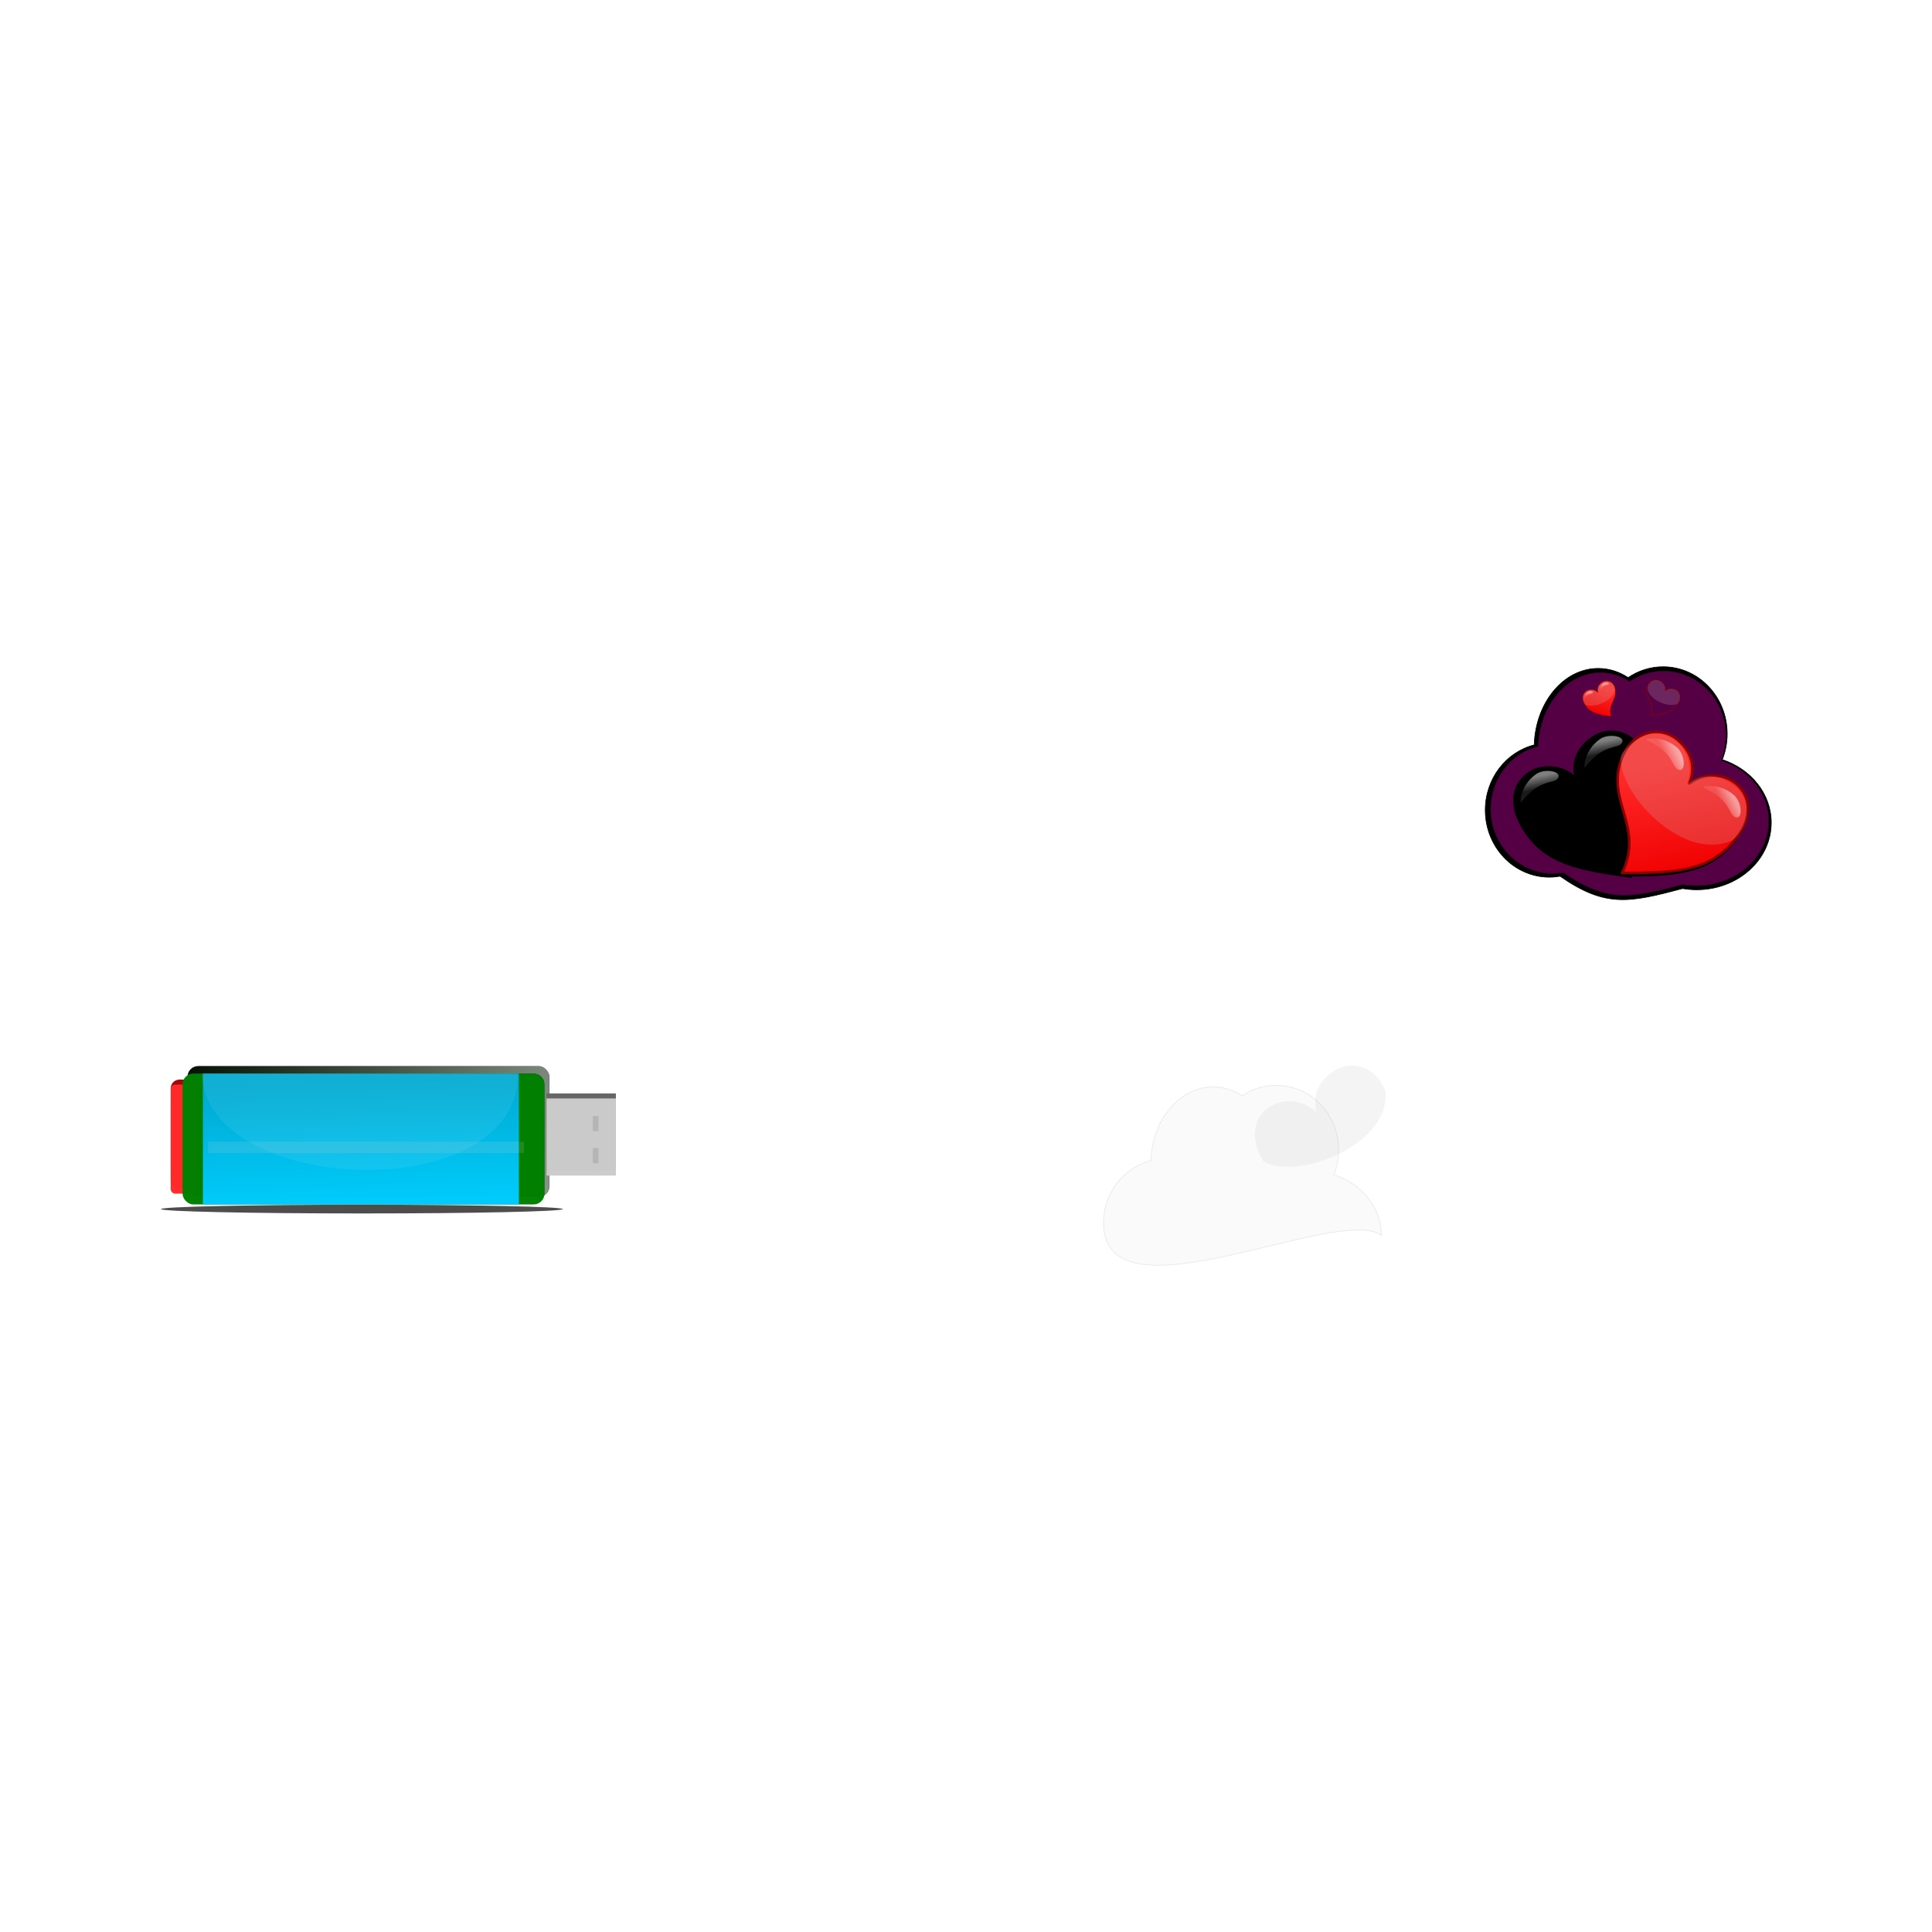 <svg:svg xmlns:dc="http://purl.org/dc/elements/1.1/" xmlns:ns1="http://sodipodi.sourceforge.net/DTD/sodipodi-0.dtd" xmlns:ns2="http://www.inkscape.org/namespaces/inkscape" xmlns:ns3="http://www.w3.org/1999/xlink" xmlns:ns5="http://creativecommons.org/ns#" xmlns:rdf="http://www.w3.org/1999/02/22-rdf-syntax-ns#" xmlns:svg="http://www.w3.org/2000/svg" height="1542.57" id="svg2" version="1.1" viewBox="-120.784 -851.205 1542.57 1542.57" width="1542.57" ns1:docname="New document 1" ns2:version="0.48.1 ">
  <svg:defs id="defs4">
    <svg:filter color-interpolation-filters="sRGB" height="1.251" id="filter4534" width="1.203" x="-.101" y="-.126" ns2:collect="always">
      <svg:feGaussianBlur id="feGaussianBlur4536" stdDeviation="19.198" ns2:collect="always" />
    </svg:filter>
    <svg:filter color-interpolation-filters="sRGB" height="1.262" id="filter4452" width="1.164" x="-.082" y="-.131" ns2:collect="always">
      <svg:feGaussianBlur id="feGaussianBlur4454" stdDeviation="12.967" ns2:collect="always" />
    </svg:filter>
    <svg:linearGradient id="linearGradient3518-4">
      <svg:stop id="stop3520-2" offset="0" style="stop-color:#ffffff;stop-opacity:.771" />
      <svg:stop id="stop3522-0" offset="1" style="stop-color:#ffffff;stop-opacity:.157" />
    </svg:linearGradient>
    <svg:linearGradient id="linearGradient3653">
      <svg:stop id="stop3655" offset="0" style="stop-color:#ff2929" />
      <svg:stop id="stop3657" offset="1" style="stop-color:#f00000" />
      <svg:stop id="stop3659" offset="1" style="stop-color:#820000" />
    </svg:linearGradient>
    <svg:linearGradient gradientTransform="matrix(-.368 .205 .205 .368 633.07 21.953)" gradientUnits="userSpaceOnUse" id="linearGradient5003" x1="273.75" x2="606.04" y1="436.17" y2="721.99" ns2:collect="always" ns3:href="#linearGradient3653" />
    <svg:linearGradient gradientTransform="matrix(.421 0 0 .421 415.89 108.72)" gradientUnits="userSpaceOnUse" id="linearGradient5005" x1="250" x2="260" y1="355.22" y2="402.54" ns2:collect="always" ns3:href="#linearGradient3518-4" />
    <svg:linearGradient gradientTransform="matrix(.421 0 0 .421 520.38 51.381)" gradientUnits="userSpaceOnUse" id="linearGradient5007" x1="250" x2="260" y1="355.22" y2="402.54" ns2:collect="always" ns3:href="#linearGradient3518-4" />
    <svg:linearGradient gradientTransform="matrix(.05 .199 -.199 .05 1346.2 -163.86)" gradientUnits="userSpaceOnUse" id="linearGradient5027" x1="250" x2="260" y1="355.22" y2="402.54" ns2:collect="always" ns3:href="#linearGradient3518-4" />
    <svg:linearGradient gradientTransform="matrix(.05 .199 -.199 .05 1391.5 -125.93)" gradientUnits="userSpaceOnUse" id="linearGradient5030" x1="250" x2="260" y1="355.22" y2="402.54" ns2:collect="always" ns3:href="#linearGradient3518-4" />
    <svg:linearGradient gradientTransform="matrix(.206 0 0 .206 1180.6 -182.93)" gradientUnits="userSpaceOnUse" id="linearGradient5033" x1="250" x2="260" y1="355.22" y2="402.54" ns2:collect="always" ns3:href="#linearGradient3518-4" />
    <svg:linearGradient gradientTransform="matrix(.206 0 0 .206 1129.6 -154.95)" gradientUnits="userSpaceOnUse" id="linearGradient5036" x1="250" x2="260" y1="355.22" y2="402.54" ns2:collect="always" ns3:href="#linearGradient3518-4" />
    <svg:linearGradient gradientTransform="matrix(.164 .123 -.123 .164 1283.6 -194.47)" gradientUnits="userSpaceOnUse" id="linearGradient5044" x1="273.75" x2="606.04" y1="436.17" y2="721.99" ns2:collect="always" ns3:href="#linearGradient3653" />
    <svg:filter color-interpolation-filters="sRGB" id="filter5847" ns2:label="Inner Shadow" ns2:menu="Shadows and Glows" ns2:menu-tooltip="Adds a colorizable drop shadow inside">
      <svg:feGaussianBlur id="feGaussianBlur5849" result="result8" stdDeviation="4" />
      <svg:feOffset dx="4" dy="4" id="feOffset5851" result="result11" />
      <svg:feComposite id="feComposite5853" in="SourceGraphic" in2="result11" operator="in" result="result6" />
      <svg:feFlood flood-color="rgb(0,0,0)" id="feFlood5855" in="result6" result="result10" />
      <svg:feBlend id="feBlend5857" in="result6" in2="result10" mode="normal" result="result12" />
      <svg:feComposite id="feComposite5859" in2="SourceGraphic" operator="in" result="result2" />
    </svg:filter>
    <svg:filter color-interpolation-filters="sRGB" id="filter5892" ns2:label="Inner Shadow" ns2:menu="Shadows and Glows" ns2:menu-tooltip="Adds a colorizable drop shadow inside">
      <svg:feGaussianBlur id="feGaussianBlur5894" result="result8" stdDeviation="4" />
      <svg:feOffset dx="4" dy="4" id="feOffset5896" result="result11" />
      <svg:feComposite id="feComposite5898" in="SourceGraphic" in2="result11" operator="in" result="result6" />
      <svg:feFlood flood-color="rgb(0,0,0)" id="feFlood5900" in="result6" result="result10" />
      <svg:feBlend id="feBlend5902" in="result6" in2="result10" mode="normal" result="result12" />
      <svg:feComposite id="feComposite5904" in2="SourceGraphic" operator="in" result="result2" />
    </svg:filter>
    <svg:filter color-interpolation-filters="sRGB" height="3.351" id="filter5910" width="1.048" x="-.024" y="-1.175" ns2:collect="always">
      <svg:feGaussianBlur id="feGaussianBlur5912" stdDeviation="3.412" ns2:collect="always" />
    </svg:filter>
    <svg:linearGradient gradientTransform="translate(.955 -.522)" gradientUnits="userSpaceOnUse" id="linearGradient5972" x1="100.83" x2="380.87" y1="153.22" y2="246.21" ns2:collect="always">
      <svg:stop id="stop5872" offset="0" style="stop-color:#000000" />
      <svg:stop id="stop5874" offset="1" style="stop-color:#e6e6e6" />
    </svg:linearGradient>
    <svg:linearGradient gradientUnits="userSpaceOnUse" id="linearGradient5974" x1="235.16" x2="237.77" y1="163.54" y2="257.6" ns2:collect="always">
      <svg:stop id="stop5882" offset="0" style="stop-color:#00aad4" />
      <svg:stop id="stop5884" offset="1" style="stop-color:#00ccff" />
    </svg:linearGradient>
  </svg:defs>
  <ns1:namedview bordercolor="#666666" borderopacity="1.0" fit-margin-bottom="0" fit-margin-left="0" fit-margin-right="0" fit-margin-top="0" id="base" pagecolor="#ffffff" showgrid="false" ns2:current-layer="layer1" ns2:cx="156.4312" ns2:cy="66.212919" ns2:document-units="px" ns2:pageopacity="0.0" ns2:pageshadow="2" ns2:window-height="744" ns2:window-maximized="1" ns2:window-width="1280" ns2:window-x="-4" ns2:window-y="-4" ns2:zoom="1.0156719" />
  <svg:g id="layer1" transform="translate(-68.017 -150.84)" ns2:groupmode="layer" ns2:label="Layer 1">
    <svg:path d="m305.81 117.06c-20.524 0-39.629 6.283-55.625 17.097-14.202-9.238-30.411-14.474-47.594-14.474-54.95 0-99.726 53.512-101.84 120.49-44.658 11.227-77.813 52.952-77.813 102.68 0 58.337 45.637 105.62 101.94 105.62 5.811 0 11.517-0.522 17.062-1.49 72.261 49.753 109.99 41.647 194.91 19.363 7.288 1.249 14.802 1.91 22.5 1.91 65.449 0 118.5-47.288 118.5-105.62 0-45.629-32.446-84.508-77.906-99.278 5.043-12.516 7.812-26.259 7.812-40.67 0-58.337-45.637-105.62-101.94-105.62z" id="path4532" style="filter:url(#filter4534);stroke:#000000;stroke-width:1.018;fill:#000000" transform="matrix(.502 0 0 .507 1121.6 -227.37)" ns1:nodetypes="scscssccsscss" ns2:connector-curvature="0" />
    <svg:path d="m1275.5-164.57c-10.014 0-19.336 3.066-27.14 8.342-6.93-4.507-14.838-7.062-23.222-7.062-26.811 0-48.658 26.11-49.692 58.788-21.789 5.478-37.966 25.836-37.966 50.098 0 28.464 22.267 51.536 49.737 51.536 2.835 0 5.62-0.255 8.325-0.727 35.257 24.275 53.668 20.32 95.098 9.448 3.556 0.61 7.222 0.932 10.978 0.932 31.934 0 57.818-23.072 57.818-51.536 0-22.263-15.831-41.233-38.012-48.44 2.46-6.107 3.812-12.812 3.812-19.843 0-28.464-22.267-51.536-49.737-51.536z" id="path4520" style="stroke:#280b22;stroke-width:.497;fill:#550044" ns1:nodetypes="scscssccsscss" ns2:connector-curvature="0" />
    <svg:path d="m208.7 215.09c-9.16 0.047-18.294 2.461-26.562 7.438-27.134 16.332-38.165 40.948-30.781 69.5-20.401-21.295-53.804-23.759-75.312-10.375-29.657 18.455-33.325 53.707-12.125 89.469 31.004 52.301 75.897 66.799 160.22 78.5-0.003 0.022 0.004 0.041 0 0.062l0.031-0.062c0.255 0.035 0.525 0.09 0.781 0.125l-0.25 0.375c0.101-0.048 0.18-0.077 0.281-0.125-0.018 0.111-0.014 0.202-0.031 0.312l0.312-0.469c0.15 0.001 0.288-0.001 0.438 0 4.542 0.625 9.102 1.228 13.875 1.844l0.281 0.5c-0.003-0.112 0.003-0.201 0-0.312 0.094 0.061 0.187 0.095 0.281 0.156l-0.281-0.5c-0.005-0.247 0.004-0.473 0-0.719 0.205 0.132 0.42 0.273 0.625 0.406l0.281 0.469c-0.003-0.112-0.028-0.201-0.031-0.312 0.094 0.061 0.187 0.095 0.281 0.156l-0.25-0.469-0.688-1.188c85.624-0.185 132.24-8.396 170.12-56.188 25.825-32.58 26.931-67.999 0.031-90.281-19.509-16.16-52.916-18.227-76 0.125 11.163-27.297 3.53-53.161-21.156-73-19.066-15.322-45.937-15.247-66.25-0.188-10.809-10.076-24.487-15.32-38.125-15.25zm27.156 185.69c0.023 5.217-0.323 10.544-1.156 16.062-0.035-5.568 0.39-10.905 1.156-16.062z" id="path4441" style="stroke-linejoin:round;fill-rule:evenodd;filter:url(#filter4452);stroke:#000000;stroke-linecap:round;stroke-width:4.213;fill:#000000" transform="matrix(.488 0 0 .488 1131.8 -221.06)" ns2:connector-curvature="0" />
    <svg:path d="m1285.8-110.44c-13.05-10.487-33.593-6.208-42.285 12.329-16.522 35.235 16.782 55.814-0.541 93.585l-0.532 0.709-0.166 0.221c0.049-0.023 0.097-0.043 0.146-0.067-0.01 0.054-0.014 0.105-0.023 0.159l0.166-0.221c0.108-0.051 0.211-0.096 0.319-0.146-0.018 0.118-0.028 0.232-0.046 0.351l-0.166 0.221c0.05-0.023 0.097-0.043 0.146-0.067-0.01 0.054-0.014 0.105-0.023 0.159l0.166-0.221c46.454 0.321 70.704-2.774 90.229-27.407 12.6-15.896 13.134-33.174 0.01-44.046-9.519-7.885-25.818-8.893-37.08 0.062 5.447-13.318 1.726-25.941-10.319-35.621z" id="path1310-9" style="stroke-linejoin:round;fill-rule:evenodd;stroke:#8d0000;stroke-linecap:round;stroke-width:2.055;fill:url(#linearGradient5044)" ns1:nodetypes="ssccccccccccccsscs" ns2:connector-curvature="0" />
    <svg:path d="m1331.2-73.838c13.652 9.691 15.144 30.622-0.317 44.045-39.306 19.422-94.076-39.01-89.203-67.901 11.852-16.462 28.328-21.692 42.37-12.034 10.184 7.004 15.603 22.409 10.064 35.689 11.326-8.876 24.485-8.743 37.085 0.201z" id="path3671" style="opacity:.2;fill-rule:evenodd;fill:#cccccc" ns1:nodetypes="sccscs" ns2:connector-curvature="0" />
    <svg:path d="m1013.4 154.09c14.344-8.634 34.123-1.626 40.238 17.914 2.071 43.793-73.394 70.607-97.922 54.581-10.344-17.449-8.544-34.641 5.926-43.645 10.494-6.53 26.78-5.333 36.734 5.057-3.603-13.931 1.785-25.938 15.024-33.906z" id="path3669" style="opacity:.2;fill-rule:evenodd;fill:#cccccc" ns1:nodetypes="sccscs" ns2:connector-curvature="0" />
    <svg:path d="m1161.6-59.623c-0.734 0.941-1.028-13.214 12.039-22.61 6.685-4.807 20.628-2.496 17.618 2.936-3.01 5.432-14.117-0.246-29.657 19.674z" id="path3514-23" style="opacity:.647;fill-rule:evenodd;fill:url(#linearGradient5036)" ns1:nodetypes="csss" ns2:connector-curvature="0" />
    <svg:path d="m1212.6-87.601c-0.734 0.941-1.028-13.214 12.039-22.61 6.685-4.807 20.628-2.496 17.618 2.936-3.01 5.432-14.117-0.246-29.657 19.674z" id="path4456" style="opacity:.647;fill-rule:evenodd;fill:url(#linearGradient5033)" ns1:nodetypes="csss" ns2:connector-curvature="0" />
    <svg:path d="m1306.8-71.807c-1.091-0.485 12.572-4.195 24.851 6.21 6.282 5.323 7.413 19.411 1.414 17.805-5.999-1.606-3.177-13.757-26.266-24.015z" id="path4460" style="opacity:.647;fill-rule:evenodd;fill:url(#linearGradient5030)" ns1:nodetypes="csss" ns2:connector-curvature="0" />
    <svg:path d="m1261.4-109.73c-1.091-0.485 12.572-4.195 24.851 6.21 6.282 5.323 7.413 19.411 1.414 17.805-5.999-1.606-3.177-13.757-26.266-24.015z" id="path4464" style="opacity:.647;fill-rule:evenodd;fill:url(#linearGradient5027)" ns1:nodetypes="csss" ns2:connector-curvature="0" />
    <svg:g id="g4492" transform="matrix(.12 0 0 .12 1154.1 -178.86)">
      <svg:path d="m605.2 191.96c29.398-17.695 69.936-3.332 82.469 36.715 23.823 76.119-49.493 108.71-24.743 190.2l0.885 1.587 0.276 0.494c-0.094-0.061-0.185-0.115-0.279-0.176 0.003 0.112 0 0.218 0.003 0.33l-0.276-0.494c-0.205-0.133-0.402-0.254-0.607-0.385 0.004 0.246-0.008 0.478-0.003 0.725l0.276 0.494c-0.094-0.061-0.185-0.115-0.279-0.176 0.003 0.112 0 0.218 0.003 0.33l-0.276-0.494c-94.429-12.176-142.82-25.157-175.67-80.575-21.2-35.762-17.512-70.998 12.145-89.452 21.508-13.384 54.887-10.93 75.287 10.364-7.384-28.552 3.658-53.16 30.791-69.492z" id="path4478" style="stroke-linejoin:round;fill-rule:evenodd;stroke:#8d0000;stroke-linecap:round;stroke-width:4.213;fill:url(#linearGradient5003)" ns1:nodetypes="ssccccccccccccsscs" ns2:connector-curvature="0" />
      <svg:path d="m605.2 191.96c29.398-17.695 69.936-3.332 82.469 36.715 4.245 89.755-150.42 144.71-200.69 111.86-21.2-35.762-17.512-70.998 12.145-89.452 21.508-13.384 54.887-10.93 75.287 10.364-7.384-28.552 3.658-53.16 30.791-69.492z" id="path4480" style="opacity:.2;fill-rule:evenodd;fill:#cccccc" ns1:nodetypes="sccscs" ns2:connector-curvature="0" />
      <svg:path d="m481.49 304.1c-1.505 1.929-2.106-27.082 24.674-46.34 13.7-9.852 42.278-5.115 36.109 6.018-6.169 11.134-28.933-0.504-60.783 40.322z" id="path4482" style="opacity:.647;fill-rule:evenodd;fill:url(#linearGradient5005)" ns1:nodetypes="csss" ns2:connector-curvature="0" />
      <svg:path d="m585.98 246.76c-1.505 1.929-2.106-27.082 24.674-46.34 13.7-9.852 42.278-5.115 36.109 6.018-6.169 11.134-28.933-0.504-60.783 40.322z" id="path4484" style="opacity:.647;fill-rule:evenodd;fill:url(#linearGradient5007)" ns1:nodetypes="csss" ns2:connector-curvature="0" />
    </svg:g>
    <svg:g id="g4504" transform="matrix(-.12 0 0 .12 1345.3 -179.48)">
      <svg:path d="m605.2 191.96c29.398-17.695 69.936-3.332 82.469 36.715 23.823 76.119-49.493 108.71-24.743 190.2l0.885 1.587 0.276 0.494c-0.094-0.061-0.185-0.115-0.279-0.176 0.003 0.112 0 0.218 0.003 0.33l-0.276-0.494c-0.205-0.133-0.402-0.254-0.607-0.385 0.004 0.246-0.008 0.478-0.003 0.725l0.276 0.494c-0.094-0.061-0.185-0.115-0.279-0.176 0.003 0.112 0 0.218 0.003 0.33l-0.276-0.494c-94.429-12.176-142.82-25.157-175.67-80.575-21.2-35.762-17.512-70.998 12.145-89.452 21.508-13.384 54.887-10.93 75.287 10.364-7.384-28.552 3.658-53.16 30.791-69.492z" id="path4506" style="stroke-linejoin:round;fill-rule:evenodd;stroke:#8d0000;stroke-linecap:round;stroke-width:4.213;fill:url(#linearGradient5003)" ns1:nodetypes="ssccccccccccccsscs" ns2:connector-curvature="0" />
      <svg:path d="m605.2 191.96c29.398-17.695 69.936-3.332 82.469 36.715 4.245 89.755-150.42 144.71-200.69 111.86-21.2-35.762-17.512-70.998 12.145-89.452 21.508-13.384 54.887-10.93 75.287 10.364-7.384-28.552 3.658-53.16 30.791-69.492z" id="path4508" style="opacity:.2;fill-rule:evenodd;fill:#cccccc" ns1:nodetypes="sccscs" ns2:connector-curvature="0" />
      <svg:path d="m481.49 304.1c-1.505 1.929-2.106-27.082 24.674-46.34 13.7-9.852 42.278-5.115 36.109 6.018-6.169 11.134-28.933-0.504-60.783 40.322z" id="path4510" style="opacity:.647;fill:url(#linearGradient5005);fill-rule:evenodd" ns1:nodetypes="csss" ns2:connector-curvature="0" />
      <svg:path d="m585.98 246.76c-1.505 1.929-2.106-27.082 24.674-46.34 13.7-9.852 42.278-5.115 36.109 6.018-6.169 11.134-28.933-0.504-60.783 40.322z" id="path4512" style="opacity:.647;fill:url(#linearGradient5007);fill-rule:evenodd" ns1:nodetypes="csss" ns2:connector-curvature="0" />
    </svg:g>
    <svg:path d="m966.29 166.18c-10.014 0-19.336 3.066-27.14 8.342-6.93-4.507-14.838-7.062-23.222-7.062-26.811 0-48.658 26.11-49.692 58.788-21.789 5.478-37.966 25.836-37.966 50.098 0.718 82.041 187.11-15.485 221.96 9.653 0-22.263-15.831-41.233-38.012-48.44 2.46-6.107 3.812-12.812 3.812-19.843 0-28.464-22.267-51.536-49.737-51.536z" id="path4540" style="opacity:.1;stroke:#280b22;stroke-width:.497;fill:#cccccc" ns1:nodetypes="scsccccss" ns2:connector-curvature="0" />
    <svg:g id="g5957">
      <svg:rect height="104.43" id="rect5861" ry="8.564" style="opacity:.981;fill:#0b280b" width="288.97" x="96.985" y="150.85" />
      <svg:path d="m105.45 150.84c-4.294 0-7.805 3.138-8.438 7.25 1.295-0.785 2.807-1.25 4.438-1.25h271.84c4.744 0 8.562 3.818 8.562 8.562v87.312c0 0.45-0.027 0.881-0.094 1.312 2.465-1.5 4.094-4.204 4.094-7.312v-87.312c0-4.744-3.818-8.562-8.562-8.562h-271.84z" id="rect5865" style="opacity:.554;fill:url(#linearGradient5972)" ns2:connector-curvature="0" />
      <svg:rect height="61.582" id="rect5863" style="fill:#666666" width="55.392" x="383.59" y="172.67" />
      <svg:rect height="61.582" id="rect5071" style="opacity:.981;fill:#cccccc" width="55.392" x="383.59" y="176.67" />
      <svg:rect height="87.074" id="rect5878" ry="6.968" style="opacity:.981;fill:#aa0000" width="21.848" x="83.543" y="161.62" />
      <svg:rect height="87.074" id="rect5077" ry="3.484" style="opacity:.981;fill:#ff2a2a" width="21.848" x="83.543" y="165.62" />
      <svg:rect height="104.43" id="rect5069" ry="8.564" style="opacity:.981;fill:#008000" width="288.97" x="92.985" y="156.85" />
      <svg:rect height="104.43" id="rect5073" style="opacity:.981;fill:url(#linearGradient5974)" width="252.25" x="109.25" y="156.85" />
      <svg:path d="m108.54 156.54h252.25c0.933 108.01-250.4 97.565-252.25 0z" id="rect5950" style="opacity:.067;fill:#ffffff" ns1:nodetypes="ccc" ns2:connector-curvature="0" />
      <svg:rect height="14.881" id="rect5075" ry="1.22" style="opacity:.388;filter:url(#filter5847);fill:#cccccc" transform="matrix(1.014 0 0 .614 -3.647 84.116)" width="248.78" x="111.41" y="202.93" />
      <svg:rect height="12.194" id="rect5888" style="opacity:.411;filter:url(#filter5892);fill:#4d4d4d" width="4.591" x="416.53" y="186.62" />
      <svg:rect height="12.194" id="rect5906" style="opacity:.411;filter:url(#filter5892);fill:#4d4d4d" width="4.591" x="416.53" y="212.31" />
      <svg:path d="m422.42 274.59c0 1.924-75.844 3.484-169.4 3.484-93.559 0-169.4-1.56-169.4-3.484s75.844-3.484 169.4-3.484c93.559 0 169.4 1.56 169.4 3.484z" id="path5908" style="filter:url(#filter5910);fill:#4d4d4d" transform="matrix(.947 0 0 1 -3.429 -9.581)" ns1:cx="253.01624" ns1:cy="274.58768" ns1:rx="169.40329" ns1:ry="3.4838722" ns1:type="arc" />
    </svg:g>
  </svg:g>
</svg:svg>